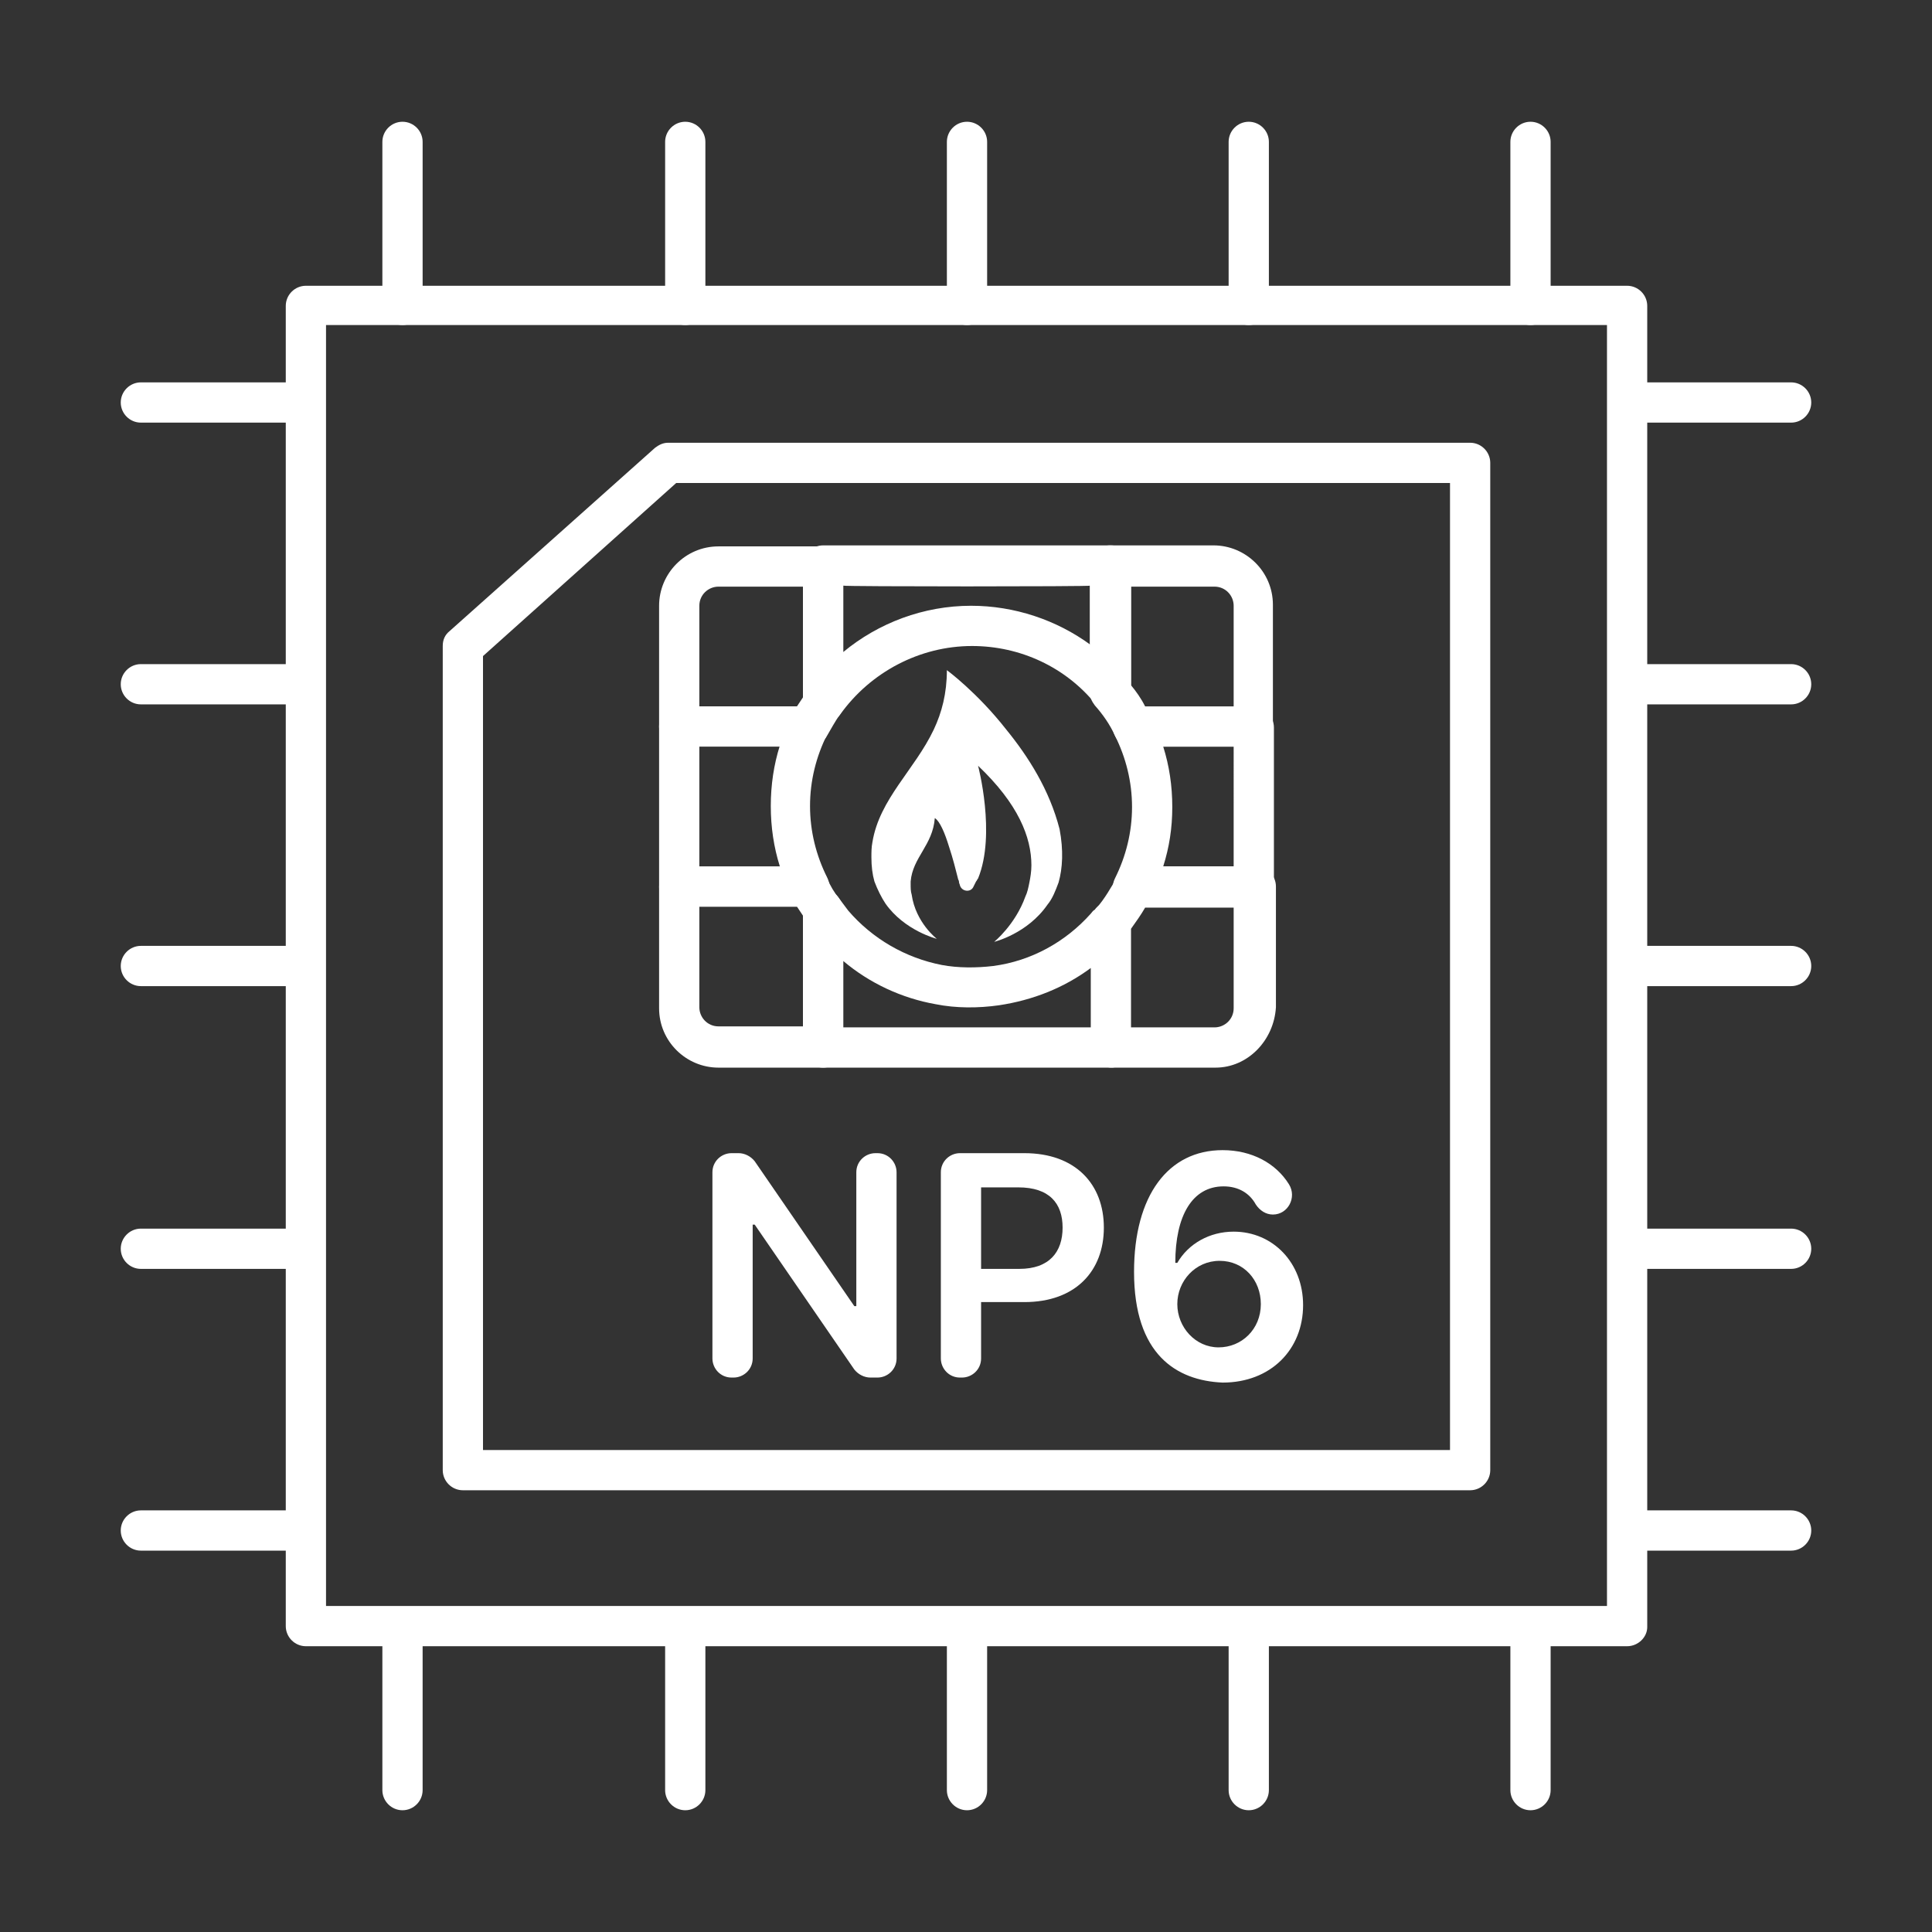 <?xml version="1.0" encoding="utf-8"?>
<!-- Generator: Adobe Illustrator 27.9.0, SVG Export Plug-In . SVG Version: 6.00 Build 0)  -->
<svg version="1.1" id="Security_Networking" xmlns="http://www.w3.org/2000/svg" xmlns:xlink="http://www.w3.org/1999/xlink"
	 x="0px" y="0px" viewBox="0 0 192 192" style="enable-background:new 0 0 192 192;" xml:space="preserve">
<rect x="0" y="0" width="192" height="192" fill="#333333" stroke="none"/>
<style type="text/css">
	.st0{fill:#FFFFFF;}
</style>
<path class="st0" d="M87.2,136.9h-0.7c-0.6,0-1.2-0.3-1.6-0.8L75,121.7h-0.2V135c0,1.1-0.9,1.9-1.9,1.9h-0.2c-1.1,0-1.9-0.9-1.9-1.9
	v-18.5c0-1.1,0.9-1.9,1.9-1.9h0.7c0.6,0,1.2,0.3,1.6,0.8l9.9,14.4h0.2v-13.3c0-1.1,0.9-1.9,1.9-1.9h0.2c1.1,0,1.9,0.9,1.9,1.9V135
	C89.1,136.1,88.2,136.9,87.2,136.9L87.2,136.9z"/>
<path class="st0" d="M93.5,116.5c0-1.1,0.9-1.9,1.9-1.9h6.4c5.1,0,7.9,3.1,7.9,7.4s-2.8,7.4-7.9,7.4h-4.3v5.6c0,1.1-0.9,1.9-1.9,1.9
	h-0.2c-1.1,0-1.9-0.9-1.9-1.9L93.5,116.5L93.5,116.5z M101.3,126.1c3,0,4.3-1.7,4.3-4.1s-1.3-4-4.4-4h-3.7v8.1H101.3z"/>
<path class="st0" d="M112.7,126.4c0-7.6,3.4-12.1,8.8-12.1c2.9,0,5.3,1.3,6.6,3.4c0.8,1.3-0.1,3-1.6,3l0,0c-0.7,0-1.3-0.4-1.7-1
	c-0.6-1.1-1.7-1.8-3.2-1.8c-3.1,0-4.8,2.9-4.8,7.6h0.2c1.1-1.9,3.2-3.1,5.6-3.1c3.9,0,6.9,3.1,6.9,7.3c0,4.4-3.2,7.7-8,7.7
	C116.9,137.2,112.7,134.6,112.7,126.4z M125.3,129.6c0-2.4-1.7-4.3-4.1-4.3s-4.2,2-4.2,4.3c0,2.3,1.8,4.3,4.1,4.3
	S125.3,132.1,125.3,129.6L125.3,129.6z"/>
<path class="st0" d="M161.7,163.6H30.4c-1.1,0-2-0.9-2-2V30.4c0-1.1,0.9-2,2-2h131.3c1.1,0,2,0.9,2,2v131.3
	C163.7,162.7,162.8,163.6,161.7,163.6L161.7,163.6z M32.4,159.6h127.3V32.3H32.4L32.4,159.6L32.4,159.6z"/>
<path class="st0" d="M146.1,148.1H46c-1.1,0-2-0.9-2-2V64.2c0-0.6,0.2-1.1,0.7-1.5l20.4-18.2c0.4-0.3,0.8-0.5,1.3-0.5h79.7
	c1.1,0,2,0.9,2,2v100.1C148.1,147.2,147.2,148.1,146.1,148.1L146.1,148.1z M48,144.1h96.1V48H67.2L48,65.2L48,144.1L48,144.1z"/>
<path class="st0" d="M40,32.3c-1.1,0-2-0.9-2-2V14.1c0-1.1,0.9-2,2-2s2,0.9,2,2v16.2C42,31.4,41.1,32.3,40,32.3z"/>
<path class="st0" d="M152.1,32.3c-1.1,0-2-0.9-2-2V14.1c0-1.1,0.9-2,2-2s2,0.9,2,2v16.2C154.1,31.4,153.2,32.3,152.1,32.3z"/>
<path class="st0" d="M68.1,32.3c-1.1,0-2-0.9-2-2V14.1c0-1.1,0.9-2,2-2s2,0.9,2,2v16.2C70.1,31.4,69.2,32.3,68.1,32.3z"/>
<path class="st0" d="M96.1,32.3c-1.1,0-2-0.9-2-2V14.1c0-1.1,0.9-2,2-2s2,0.9,2,2v16.2C98.1,31.4,97.2,32.3,96.1,32.3z"/>
<path class="st0" d="M124.1,32.3c-1.1,0-2-0.9-2-2V14.1c0-1.1,0.9-2,2-2s2,0.9,2,2v16.2C126.1,31.4,125.2,32.3,124.1,32.3z"/>
<path class="st0" d="M40,179.9c-1.1,0-2-0.9-2-2v-16.2c0-1.1,0.9-2,2-2s2,0.9,2,2v16.2C42,179,41.1,179.9,40,179.9z"/>
<path class="st0" d="M152.1,179.9c-1.1,0-2-0.9-2-2v-16.2c0-1.1,0.9-2,2-2s2,0.9,2,2v16.2C154.1,179,153.2,179.9,152.1,179.9z"/>
<path class="st0" d="M68.1,179.9c-1.1,0-2-0.9-2-2v-16.2c0-1.1,0.9-2,2-2s2,0.9,2,2v16.2C70.1,179,69.2,179.9,68.1,179.9z"/>
<path class="st0" d="M96.1,179.9c-1.1,0-2-0.9-2-2v-16.2c0-1.1,0.9-2,2-2s2,0.9,2,2v16.2C98.1,179,97.2,179.9,96.1,179.9z"/>
<path class="st0" d="M124.1,179.9c-1.1,0-2-0.9-2-2v-16.2c0-1.1,0.9-2,2-2s2,0.9,2,2v16.2C126.1,179,125.2,179.9,124.1,179.9z"/>
<path class="st0" d="M178,154.1h-16.2c-1.1,0-2-0.9-2-2s0.9-2,2-2H178c1.1,0,2,0.9,2,2S179.1,154.1,178,154.1z"/>
<path class="st0" d="M178,42h-16.2c-1.1,0-2-0.9-2-2s0.9-2,2-2H178c1.1,0,2,0.9,2,2S179.1,42,178,42z"/>
<path class="st0" d="M178,126.1h-16.2c-1.1,0-2-0.9-2-2s0.9-2,2-2H178c1.1,0,2,0.9,2,2S179.1,126.1,178,126.1z"/>
<path class="st0" d="M178,98h-16.2c-1.1,0-2-0.9-2-2s0.9-2,2-2H178c1.1,0,2,0.9,2,2S179.1,98,178,98z"/>
<path class="st0" d="M178,70h-16.2c-1.1,0-2-0.9-2-2s0.9-2,2-2H178c1.1,0,2,0.9,2,2S179.1,70,178,70z"/>
<path class="st0" d="M30.3,154.1H14c-1.1,0-2-0.9-2-2s0.9-2,2-2h16.2c1.1,0,2,0.9,2,2S31.4,154.1,30.3,154.1z"/>
<path class="st0" d="M30.3,42H14c-1.1,0-2-0.9-2-2s0.9-2,2-2h16.2c1.1,0,2,0.9,2,2S31.4,42,30.3,42z"/>
<path class="st0" d="M30.3,126.1H14c-1.1,0-2-0.9-2-2s0.9-2,2-2h16.2c1.1,0,2,0.9,2,2S31.4,126.1,30.3,126.1z"/>
<path class="st0" d="M30.3,98H14c-1.1,0-2-0.9-2-2s0.9-2,2-2h16.2c1.1,0,2,0.9,2,2S31.4,98,30.3,98z"/>
<path class="st0" d="M30.3,70H14c-1.1,0-2-0.9-2-2s0.9-2,2-2h16.2c1.1,0,2,0.9,2,2S31.4,70,30.3,70z"/>
<path class="st0" d="M105.2,87.7c-0.3,0.8-0.6,1.6-1.1,2.2c-2,2.9-5.3,3.7-5.3,3.7s2.1-1.7,3.1-4.5c0.2-0.4,0.3-0.9,0.4-1.4
	c0.1-0.5,0.2-1.1,0.2-1.7c0-2.8-1.3-6.1-5.3-9.9c0,0,1.8,6.8,0,11.2c-0.1,0.1-0.1,0.2-0.2,0.3c-0.1,0.2-0.2,0.4-0.3,0.6
	c-0.3,0.5-1.1,0.4-1.3-0.2c0-0.1-0.1-0.2-0.1-0.4c0-0.1-0.1-0.2-0.1-0.3c-0.2-0.8-0.5-2-0.9-3.2c-0.4-1.3-0.9-2.5-1.4-2.8
	c-0.2,2.7-2.2,3.9-2.4,6.3c0,0.1,0,0.2,0,0.3c0,0.3,0,0.7,0.1,1c0.4,2.8,2.5,4.4,2.5,4.4s-3.2-0.8-5.1-3.5c-0.4-0.6-0.8-1.4-1.1-2.2
	c-0.2-0.7-0.3-1.5-0.3-2.4c0-0.5,0-1,0.1-1.5c0.7-4.3,4.2-7.2,6.1-11.2l0,0c0.8-1.7,1.3-3.6,1.3-5.9c0,0,3,2.2,5.9,5.9l0,0
	c2.2,2.7,4.3,6,5.3,9.9C105.7,84.5,105.6,86.3,105.2,87.7L105.2,87.7z"/>
<path class="st0" d="M81.8,106.1H71.4c-3.2,0-5.9-2.6-5.9-5.9v-12c0-1.1,0.9-2,2-2h12.9c0.8,0,1.5,0.4,1.8,1.1
	c0.3,0.7,0.7,1.4,1.2,2c0.2,0.3,0.4,0.7,0.4,1.2v13.7C83.8,105.2,82.9,106.1,81.8,106.1L81.8,106.1z M69.5,90.1v10
	c0,1,0.8,1.9,1.9,1.9h8.4V91c-0.2-0.3-0.4-0.6-0.6-0.9H69.5z"/>
<path class="st0" d="M120.8,106.1h-10.3c-1.1,0-2-0.9-2-2V91.5c0-0.5,0.2-0.9,0.5-1.3c0.8-0.9,1.4-2,2-3c0.3-0.7,1-1.1,1.8-1.1h12
	c1.1,0,2,0.9,2,2v12C126.6,103.4,124,106.1,120.8,106.1L120.8,106.1z M112.4,102.1h8.3c1,0,1.9-0.8,1.9-1.9v-10h-8.8
	c-0.4,0.7-0.9,1.4-1.4,2.1C112.4,92.2,112.4,102.1,112.4,102.1z"/>
<path class="st0" d="M110.4,106.1H81.8c-1.1,0-2-0.9-2-2V90.4c0-0.9,0.6-1.6,1.4-1.9c0.8-0.3,1.7,0,2.2,0.8c0.3,0.4,0.6,0.8,0.9,1.2
	c2.4,2.8,5.7,4.7,9.3,5.4c1.6,0.3,3.4,0.3,5.1,0.1c3.8-0.5,7.2-2.4,9.7-5.2c0.1-0.1,0.2-0.3,0.4-0.4c0.5-0.7,1.4-0.9,2.2-0.6
	s1.3,1,1.3,1.9v12.5C112.4,105.2,111.5,106.1,110.4,106.1L110.4,106.1z M83.8,102.1h24.6v-5.9c-2.7,2-5.8,3.2-9.1,3.7
	c-2.1,0.3-4.3,0.3-6.3-0.1c-3.4-0.6-6.6-2.1-9.2-4.3V102.1z"/>
<path class="st0" d="M80.5,74.2H67.5c-1.1,0-2-0.9-2-2v-12c0-3.2,2.6-5.9,5.9-5.9h10.4c1.1,0,2,0.9,2,2v13.6c0,0.4-0.1,0.8-0.4,1.2
	c-0.4,0.6-0.8,1.3-1.2,2C81.9,73.7,81.2,74.2,80.5,74.2L80.5,74.2z M69.5,70.2h9.7c0.2-0.3,0.4-0.6,0.6-0.9v-11h-8.4
	c-1,0-1.9,0.8-1.9,1.9V70.2L69.5,70.2z"/>
<path class="st0" d="M124.6,74.2h-12c-0.8,0-1.5-0.4-1.8-1.1c-0.5-1.1-1.2-2.1-2-3c-0.3-0.4-0.5-0.8-0.5-1.3V56.2c0-1.1,0.9-2,2-2
	h10.3c3.2,0,5.9,2.6,5.9,5.9v12C126.6,73.3,125.7,74.2,124.6,74.2z M113.8,70.2h8.8v-10c0-1-0.8-1.9-1.9-1.9h-8.3v9.8
	C112.9,68.7,113.4,69.4,113.8,70.2L113.8,70.2z"/>
<path class="st0" d="M81.8,71.9c-0.2,0-0.4,0-0.6-0.1c-0.8-0.3-1.4-1-1.4-1.9V56.2c0-1.1,0.9-2,2-2h28.6c1.1,0,2,0.9,2,2v12.5
	c0,0.8-0.5,1.6-1.3,1.9s-1.7,0-2.2-0.6c-3-3.7-7.5-5.8-12.3-5.8c-5.2,0-10.1,2.6-13.1,6.8C83.1,71.6,82.4,71.9,81.8,71.9L81.8,71.9z
	 M83.8,58.2v6.6c3.5-2.9,8-4.6,12.7-4.6c4.3,0,8.5,1.4,11.9,3.9v-5.9C108.4,58.3,83.8,58.3,83.8,58.2z"/>
<path class="st0" d="M80.5,90.1H67.5c-1.1,0-2-0.9-2-2V72.2c0-1.1,0.9-2,2-2h12.9c0.7,0,1.3,0.4,1.7,0.9s0.4,1.3,0.1,1.9
	c-1.1,2.2-1.7,4.6-1.7,7.1s0.6,4.9,1.7,7.1c0.3,0.6,0.3,1.3-0.1,1.9S81.1,90.1,80.5,90.1L80.5,90.1z M69.5,86.1h8
	c-0.6-1.9-0.9-3.9-0.9-6s0.3-4.1,0.9-6h-8V86.1L69.5,86.1z"/>
<path class="st0" d="M124.6,90.1h-12c-0.7,0-1.3-0.4-1.7-0.9s-0.4-1.3-0.1-1.9c1.1-2.2,1.7-4.6,1.7-7.1s-0.6-4.9-1.7-7.1
	c-0.3-0.6-0.3-1.3,0.1-1.9c0.4-0.6,1-0.9,1.7-0.9h12c1.1,0,2,0.9,2,2v15.9C126.6,89.2,125.7,90.1,124.6,90.1L124.6,90.1z
	 M115.6,86.1h7V74.2h-7c0.6,1.9,0.9,3.9,0.9,6S116.2,84.2,115.6,86.1L115.6,86.1z"/>
</svg>

